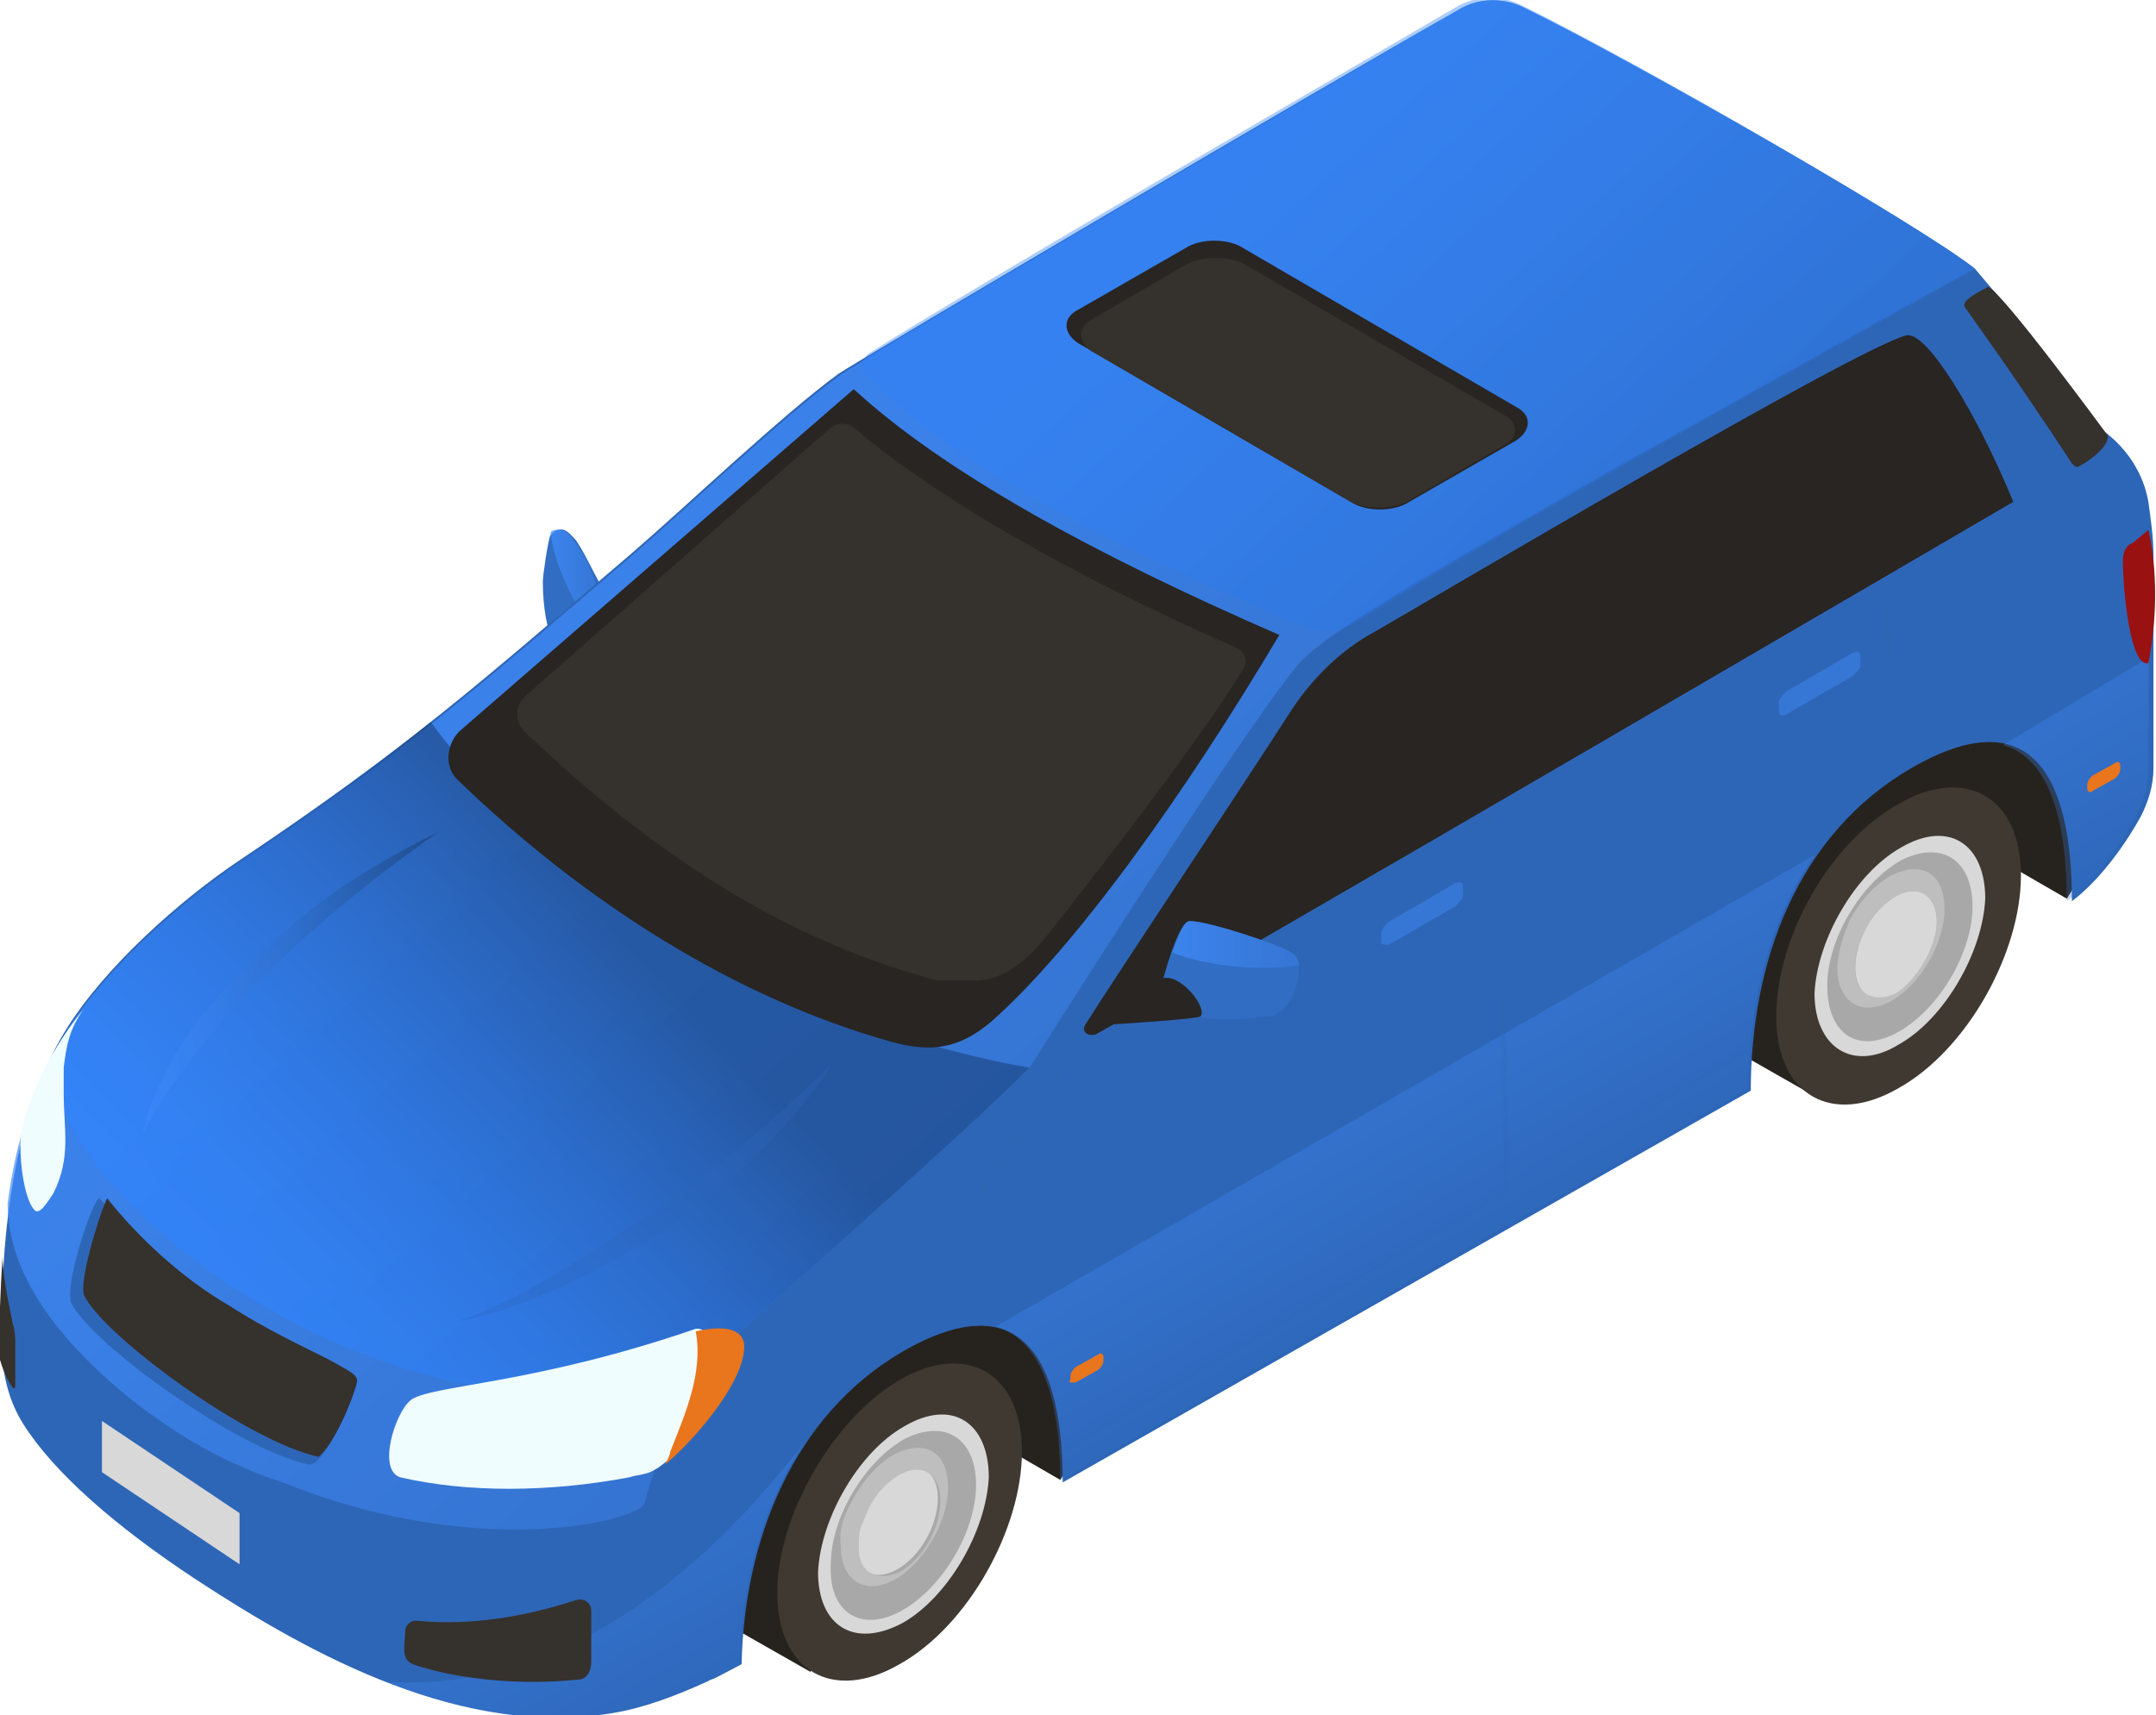 <svg width="142" height="113" viewBox="0 0 142 113" fill="none" xmlns="http://www.w3.org/2000/svg">
<g clip-path="url(#clip0)">
<path d="M37.934 35.587C37.598 35.249 37.263 34.743 36.759 34.912C36.591 34.912 36.423 35.081 36.255 35.249C36.088 35.587 35.752 37.948 35.752 38.285C35.752 40.14 36.088 41.49 36.255 41.827C36.423 42.164 36.759 42.67 37.263 42.67C38.102 43.008 38.941 42.164 39.277 41.49C39.612 40.646 39.948 39.466 39.612 38.622C38.941 37.442 38.605 36.599 37.934 35.587Z" fill="#316DC3"/>
<path opacity="0.7" d="M36.255 35.081C36.423 34.912 36.423 34.912 36.591 34.912C37.095 34.743 37.598 35.249 37.766 35.587C38.438 36.43 38.941 37.442 39.277 38.622C39.612 39.466 39.445 40.646 38.941 41.49C39.109 41.658 36.591 38.117 36.255 35.081Z" fill="url(#paint0_linear)"/>
<path d="M46.83 84.16L69.825 97.484L75.196 89.388L72.511 83.485L64.454 78.088L46.83 84.16Z" fill="#26231F"/>
<path d="M130.586 39.634L138.643 45.2L138.811 45.706C140.322 49.079 140.154 52.958 138.14 55.994L136.125 59.199L112.794 45.706L130.586 39.634Z" fill="#26231F"/>
<path d="M54.215 88.039C56.397 86.69 58.579 86.69 59.922 87.533L64.957 90.4L53.376 110.133L48.34 107.266C46.83 106.422 45.991 104.567 45.991 102.037C46.158 96.809 49.851 90.569 54.215 88.039Z" fill="#26231F"/>
<path d="M51.194 104.904C51.194 110.133 54.887 112.157 59.251 109.627C63.783 107.097 67.307 100.688 67.307 95.628C67.307 90.4 63.615 88.376 59.251 90.906C54.887 93.436 51.194 99.845 51.194 104.904Z" fill="#3F3932"/>
<path d="M59.418 106.928C62.44 105.242 64.957 100.857 65.125 97.315C65.125 93.773 62.775 92.087 59.586 93.942C56.565 95.628 54.047 100.013 53.879 103.555C53.879 107.097 56.229 108.615 59.418 106.928Z" fill="#D8D8D8"/>
<path d="M59.418 106.085C62.104 104.567 64.286 100.857 64.286 97.821C64.286 94.785 62.272 93.436 59.586 94.785C56.901 96.303 54.718 100.013 54.718 103.049C54.551 106.254 56.733 107.603 59.418 106.085Z" fill="#A8A8A8"/>
<path d="M59.083 103.386C60.593 102.543 61.768 100.519 61.768 98.664C61.768 96.978 60.593 96.134 59.083 96.978C57.572 97.821 56.397 99.845 56.397 101.7C56.397 103.555 57.572 104.23 59.083 103.386Z" fill="#D8D8D8"/>
<path d="M56.229 98.664C56.901 97.484 57.74 96.472 58.915 95.797C60.929 94.785 62.44 95.628 62.44 97.99C62.44 100.351 60.761 103.049 58.915 104.061C57.069 105.073 55.558 104.23 55.39 102.206C55.39 102.037 55.39 102.037 55.39 101.869C55.222 100.857 55.558 99.845 56.229 98.664ZM56.565 102.037C56.565 103.555 57.74 104.23 59.251 103.555C60.761 102.712 61.936 100.688 61.936 98.833C61.936 97.146 60.761 96.303 59.251 97.146C58.411 97.652 57.74 98.327 57.236 99.339C57.069 99.676 56.901 100.182 56.733 100.519C56.565 101.025 56.565 101.363 56.565 101.869C56.565 101.869 56.565 101.869 56.565 102.037Z" fill="#BEBEBE"/>
<path d="M120.012 49.922C122.194 48.573 124.376 48.573 125.719 49.416L130.754 52.283L119.173 72.016L114.137 69.149C112.627 68.306 111.787 66.451 111.787 63.921C111.955 58.861 115.48 52.452 120.012 49.922Z" fill="#26231F"/>
<path d="M116.991 66.957C116.991 72.185 120.683 74.209 125.048 71.679C129.579 69.149 133.104 62.74 133.104 57.681C133.104 52.452 129.412 50.428 125.048 52.958C120.516 55.488 116.991 61.728 116.991 66.957Z" fill="#3F3932"/>
<path d="M125.048 68.812C128.069 67.125 130.587 62.74 130.754 59.198C130.754 55.657 128.405 53.97 125.215 55.825C122.194 57.512 119.676 61.897 119.509 65.439C119.509 68.981 122.026 70.667 125.048 68.812Z" fill="#D8D8D8"/>
<path d="M125.047 67.969C127.733 66.451 129.915 62.74 129.915 59.704C129.915 56.669 127.901 55.319 125.215 56.669C122.53 58.186 120.348 61.897 120.348 64.933C120.348 68.137 122.362 69.486 125.047 67.969Z" fill="#A8A8A8"/>
<path d="M124.88 65.439C126.222 64.595 127.565 62.403 127.565 60.716C127.565 59.03 126.39 58.186 124.88 59.03C123.369 59.873 122.194 61.897 122.194 63.752C122.194 65.439 123.369 66.282 124.88 65.439Z" fill="#D8D8D8"/>
<path d="M121.858 60.548C122.53 59.367 123.369 58.355 124.544 57.68C126.558 56.669 128.069 57.512 128.069 59.873C128.069 62.234 126.39 64.933 124.544 65.945C122.698 66.957 121.187 66.113 121.019 64.089C121.019 63.921 121.019 63.921 121.019 63.752C121.019 62.909 121.355 61.728 121.858 60.548ZM122.194 63.921C122.194 65.439 123.369 66.113 124.88 65.439C126.223 64.595 127.565 62.403 127.565 60.716C127.565 59.03 126.39 58.186 124.88 59.03C124.04 59.536 123.369 60.21 122.866 61.222C122.698 61.559 122.53 62.066 122.362 62.403C122.194 62.909 122.194 63.246 122.194 63.752V63.921Z" fill="#BEBEBE"/>
<path d="M4.364 67.8C6.882 63.752 11.749 59.367 15.778 56.669C26.856 49.248 31.556 45.031 41.627 36.43C45.151 33.394 51.53 27.322 55.222 24.624C56.733 23.612 87.617 5.397 96.01 0.675C97.352 -0.169 99.031 -0.169 100.374 0.506C107.591 4.048 126.222 14.673 130.083 17.709L131.929 19.901C133.776 23.275 137.468 27.66 137.972 27.997C140.657 29.684 141.329 32.045 141.497 33.057C141.664 34.237 141.832 35.418 141.832 36.599V50.597C141.832 51.778 141.497 52.79 140.993 53.801C140.154 55.319 138.475 57.849 136.461 59.367C136.461 51.103 133.776 46.043 125.887 50.597C118.333 54.982 115.312 63.415 115.312 71.848L69.993 97.652C69.993 89.557 67.308 84.497 59.419 89.051C52.201 93.267 49.012 101.531 48.844 109.627C45.991 111.145 47.501 110.302 46.494 110.807C44.648 111.651 42.466 112.494 40.452 112.831C30.549 114.518 20.645 109.121 12.925 104.061C7.553 100.519 3.525 96.978 1.511 93.773C0.672 92.424 0.168 90.737 0.168 89.051C0 84.666 0.168 74.546 4.364 67.8Z" fill="#2E66B7"/>
<path opacity="0.3" d="M25.513 110.807C30.213 112.663 35.248 113.675 40.284 112.831C42.298 112.494 44.48 111.651 46.326 110.807C47.334 110.301 45.823 111.145 48.676 109.627C48.844 104.399 50.187 99.17 53.04 94.954C44.648 105.748 35.584 111.313 25.513 110.807ZM141.497 43.345V50.597C141.497 51.778 141.161 52.79 140.657 53.801C139.818 55.319 138.14 57.849 136.125 59.367C136.125 53.97 134.95 49.922 131.929 49.079L141.497 43.345ZM119.508 56.331C116.487 60.716 115.144 66.282 115.144 71.679L69.825 97.484C69.825 92.255 68.65 88.376 65.629 87.364L119.508 56.331Z" fill="url(#paint1_linear)"/>
<path opacity="0.7" d="M8.728 92.255C3.693 88.207 0.504 83.822 0.504 79.269C1.007 75.39 2.182 71.342 4.364 67.969C6.882 63.921 11.749 59.536 15.778 56.837C26.856 49.416 31.556 45.2 41.627 36.599C45.151 33.563 51.53 27.491 55.222 24.793C56.733 23.612 87.617 5.566 96.01 0.675C97.352 -0.169 99.031 -0.169 100.374 0.506C107.759 4.048 126.726 15.011 130.083 17.709C125.215 20.239 115.816 25.636 106.584 30.696C96.849 36.261 87.114 41.658 85.435 43.851C81.407 48.742 67.811 70.33 67.811 70.33C63.111 75.052 52.033 84.666 47.166 89.219C44.144 93.605 43.137 96.303 42.466 99.001C42.13 100.182 31.556 102.881 18.631 97.652C14.938 96.472 11.749 94.616 8.728 92.255Z" fill="url(#paint2_linear)"/>
<path opacity="0.4" d="M57.069 24.624C56.733 24.287 56.733 23.612 57.236 23.275C64.118 18.89 88.624 4.722 95.842 0.506C97.184 -0.337 98.863 -0.337 100.206 0.337C107.759 4.048 126.726 15.01 130.083 17.709C115.983 25.636 99.199 34.743 89.296 40.984C88.288 41.658 87.114 41.658 85.939 41.321C80.232 38.96 63.279 31.707 57.069 24.624Z" fill="url(#paint3_linear)"/>
<path opacity="0.6" d="M45.151 91.243C23.163 95.966 1.343 76.57 3.693 69.149C3.861 68.643 4.196 68.306 4.532 67.8C7.05 63.752 11.917 59.367 15.946 56.669C21.149 53.127 24.842 50.428 28.367 47.561C42.466 66.619 67.811 70.33 67.811 70.33C63.111 75.052 52.033 84.666 47.166 89.219C46.662 89.894 45.487 91.075 45.151 91.243Z" fill="url(#paint4_linear)"/>
<path opacity="0.2" d="M64.118 78.931L73.35 64.764C73.35 64.933 73.518 64.933 73.518 65.102L64.454 79.269V87.364C64.286 87.364 64.286 87.364 64.118 87.364V78.931Z" fill="#2E66B7"/>
<path opacity="0.2" d="M123.033 33.225C123.201 33.225 123.201 33.225 123.201 33.394C124.208 36.767 125.047 46.381 125.383 50.428C125.215 50.428 125.215 50.597 125.047 50.597C124.712 46.549 123.705 36.767 122.865 33.394C122.865 33.394 123.033 33.394 123.033 33.225Z" fill="#2E66B7"/>
<path opacity="0.2" d="M96.345 40.646C96.513 40.646 96.513 40.478 96.681 40.478C97.352 45.537 99.367 59.873 99.367 78.425L115.144 68.981C115.144 69.149 115.144 69.318 115.144 69.318L99.199 78.594L69.825 95.797C69.825 95.628 69.825 95.628 69.825 95.46L99.031 78.425C99.031 60.042 97.184 45.706 96.345 40.646Z" fill="#2E66B7"/>
<path d="M58.747 68.643C48.508 65.776 38.605 59.536 30.213 51.44C29.206 50.597 29.373 48.91 30.381 48.067L56.229 25.636C62.104 31.033 71.839 36.43 84.26 41.827C78.05 52.284 70.832 62.403 65.293 67.294C63.111 69.149 61.265 69.318 58.747 68.643Z" fill="#282523"/>
<path d="M63.615 64.595C63.95 64.595 64.118 64.595 64.454 64.595C66.468 64.427 67.979 62.909 69.154 61.391C72.343 57.343 79.057 48.742 81.91 44.019C82.246 43.513 81.91 42.839 81.407 42.67C69.993 37.61 61.601 32.719 56.229 28.166C55.726 27.828 55.222 27.828 54.719 28.166L34.577 45.874C34.241 46.212 34.073 46.549 34.073 47.055C34.073 47.561 34.241 47.898 34.577 48.236C43.641 56.837 52.201 62.066 61.768 64.595C62.44 64.595 63.111 64.595 63.615 64.595Z" fill="#35312D"/>
<path d="M85.099 46.718C86.442 44.694 88.288 42.839 90.471 41.658C93.995 39.634 122.194 22.937 125.551 22.094C126.894 21.757 130.251 27.322 132.601 33.057C132.601 33.057 79.225 64.258 72.175 68.137C71.671 68.306 71.168 67.969 71.504 67.463C73.518 64.258 81.407 52.452 85.099 46.718Z" fill="#282523"/>
<path d="M136.461 30.527C136.629 30.695 136.797 30.864 136.964 30.695C137.636 30.358 138.979 29.346 138.811 28.672C138.811 28.672 131.761 19.058 130.922 18.89C130.754 19.058 129.076 19.733 129.411 20.239C129.411 20.239 132.936 25.13 136.461 30.527Z" fill="#35312D"/>
<path d="M27.024 92.255C28.199 91.243 35.08 91.243 45.823 87.533C47.501 87.364 46.662 91.581 45.655 93.604C45.151 94.448 44.648 95.122 44.312 95.966C43.809 96.303 43.473 96.64 43.137 96.809C42.634 97.146 41.962 97.146 41.459 97.315C36.087 98.327 30.716 98.327 26.352 97.315C24.842 96.809 26.017 93.099 27.024 92.255Z" fill="#F0FDFF"/>
<path d="M44.144 95.628C45.151 93.099 46.326 90.4 45.823 87.701C47.333 87.364 48.844 87.364 49.012 88.545C49.18 90.906 45.655 94.954 43.809 96.472C43.976 96.134 44.144 95.797 44.144 95.628Z" fill="#E9751C"/>
<path d="M4.196 72.016C4.196 71.342 4.196 70.836 4.196 70.33C4.364 68.981 4.532 67.8 5.539 66.451C4.532 67.631 3.693 68.981 2.853 70.499C2.182 72.016 1.343 73.872 1.343 75.389C1.343 77.582 1.846 79.437 2.35 79.775C2.686 79.943 3.189 79.1 3.525 78.594C4.7 76.233 4.196 74.378 4.196 72.016Z" fill="#F0FDFF"/>
<path d="M23.499 91.243C22.995 92.761 21.317 96.64 20.31 96.472C15.61 95.46 6.043 88.545 4.7 85.846C4.196 84.834 6.043 79.1 6.546 78.931C8.728 81.293 11.75 84.16 15.107 86.183C19.303 88.713 23.667 90.569 23.499 91.243Z" fill="#2E66B7"/>
<path d="M15.106 86.015C17.456 87.533 19.974 88.713 21.652 89.557C22.828 90.231 23.667 90.569 23.499 91.075C23.163 92.424 21.988 95.122 20.981 95.966C16.281 94.954 6.882 88.039 5.539 85.34C5.203 84.497 6.378 80.449 7.05 78.931C9.064 81.461 11.917 84.16 15.106 86.015Z" fill="#35312D"/>
<path opacity="0.3" d="M43.641 79.437C49.683 75.221 54.719 70.161 54.719 70.161C54.719 70.161 53.88 71.679 52.201 73.534C50.523 75.558 47.837 78.088 44.816 80.281C41.794 82.473 38.102 84.328 35.248 85.509C32.395 86.689 30.213 87.027 30.213 87.027C30.213 87.027 32.227 86.352 34.745 85.003C37.43 83.485 40.62 81.461 43.641 79.437Z" fill="#2E66B7"/>
<g opacity="0.6">
<path opacity="0.6" d="M24.506 57.175C27.024 55.657 28.87 54.813 28.87 54.813C28.87 54.813 22.66 59.03 17.624 64.09C15.107 66.619 12.925 69.149 11.582 71.173C10.071 73.197 9.4 74.715 9.4 74.715C9.4 74.715 9.568 73.197 10.742 71.004C11.749 68.812 13.764 65.945 16.449 63.584C18.967 60.885 21.988 58.693 24.506 57.175Z" fill="url(#paint5_linear)"/>
</g>
<path d="M71 22.6L88.96 33.057C89.967 33.731 91.813 33.731 92.82 33.057L99.87 29.009C100.877 28.334 100.877 27.322 99.87 26.816L81.91 16.36C80.903 15.685 79.057 15.685 78.05 16.36L71 20.407C69.993 20.913 69.993 21.925 71 22.6Z" fill="#282523"/>
<path d="M71.839 23.106L88.96 33.057C89.967 33.563 91.645 33.563 92.653 33.057L99.031 29.346C100.038 28.84 100.038 27.828 99.031 27.322L81.91 17.372C80.903 16.866 79.225 16.866 78.218 17.372L71.839 21.082C71 21.588 71 22.431 71.839 23.106Z" fill="#35312D"/>
<path d="M91.478 62.234L95.842 59.705C96.01 59.536 96.345 59.199 96.345 59.03V58.355C96.345 58.187 96.177 58.018 95.842 58.187L91.478 60.716C91.31 60.885 90.974 61.222 90.974 61.391V62.066C90.974 62.234 91.142 62.234 91.478 62.234Z" fill="#3677D6"/>
<path d="M117.662 47.055L122.026 44.525C122.194 44.357 122.53 44.019 122.53 43.851V43.176C122.53 43.007 122.362 42.839 122.026 43.007L117.662 45.537C117.494 45.706 117.158 46.043 117.158 46.212V46.886C117.158 47.055 117.326 47.224 117.662 47.055Z" fill="#3677D6"/>
<path d="M85.267 62.909C85.938 63.752 85.267 66.282 84.092 66.788C83.924 66.957 83.588 66.957 83.421 66.957C81.071 67.294 77.714 67.294 76.707 65.945C76.371 65.608 76.371 65.27 76.539 64.764C76.707 64.09 77.546 61.054 78.217 60.716C78.721 60.379 84.931 62.403 85.267 62.909Z" fill="#316DC3"/>
<path opacity="0.7" d="M77.21 62.74C77.546 61.897 77.882 60.885 78.217 60.716C78.721 60.379 84.931 62.403 85.267 62.909C85.435 63.078 85.435 63.246 85.603 63.584C82.414 64.09 78.721 63.415 77.21 62.74Z" fill="url(#paint6_linear)"/>
<path d="M74.021 64.933C74.189 64.933 76.203 64.427 76.707 64.427C77.882 64.258 79.56 66.451 79.057 66.957C78.889 67.125 73.686 67.463 73.518 67.463C72.678 67.631 72.846 65.102 74.021 64.933Z" fill="#282523"/>
<path d="M137.804 52.115L139.314 51.272C139.482 51.103 139.65 50.934 139.65 50.597V50.428C139.65 50.26 139.482 50.091 139.314 50.26L137.804 51.103C137.636 51.272 137.468 51.44 137.468 51.778V51.946C137.468 52.115 137.636 52.284 137.804 52.115Z" fill="#E9751C"/>
<path d="M70.832 91.075L72.343 90.231C72.511 90.063 72.678 89.894 72.678 89.557V89.388C72.678 89.219 72.511 89.051 72.343 89.219L70.832 90.063C70.664 90.231 70.496 90.4 70.496 90.737V90.906C70.329 91.075 70.496 91.075 70.832 91.075Z" fill="#E9751C"/>
<path d="M141.496 34.912C141.496 34.912 142.504 38.622 141.496 43.682C140.322 44.019 139.818 38.96 139.818 36.936C139.818 36.43 139.986 35.924 140.489 35.755L141.496 34.912Z" fill="#991111"/>
<path d="M6.714 93.605L15.778 99.676V103.049L6.714 96.978V93.605Z" fill="#D8D8D8"/>
<path d="M38.102 110.639C33.234 111.145 29.038 110.301 27.192 109.627C26.352 109.289 26.688 108.278 26.688 107.434C26.688 107.097 27.024 106.76 27.359 106.76C29.206 106.928 32.73 107.097 37.934 105.41C38.437 105.242 38.941 105.579 38.941 106.085V109.458C38.941 110.133 38.605 110.639 38.102 110.639Z" fill="#35312D"/>
<path d="M0.168 82.81C0.168 83.485 0.336 84.834 0.839 87.195C1.007 87.701 1.007 88.207 1.007 88.545C1.007 89.219 1.007 90.569 1.007 91.243C1.007 91.581 0.839 91.412 0.839 91.412C0.336 90.737 -1.22786e-05 89.725 -0.168 88.882V88.713C-1.22786e-05 87.195 -1.74046e-05 85.172 0.168 82.81Z" fill="#35312D"/>
</g>
<defs>
<linearGradient id="paint0_linear" x1="39.563" y1="38.169" x2="36.3" y2="38.169" gradientUnits="userSpaceOnUse">
<stop stop-color="#377ADC"/>
<stop offset="1" stop-color="#408EFF"/>
</linearGradient>
<linearGradient id="paint1_linear" x1="83.539" y1="77.094" x2="89.109" y2="86.695" gradientUnits="userSpaceOnUse">
<stop stop-color="#408EFF"/>
<stop offset="1" stop-color="#326FC7"/>
</linearGradient>
<linearGradient id="paint2_linear" x1="111.023" y1="101.712" x2="51.82" y2="36.361" gradientUnits="userSpaceOnUse">
<stop offset="0.064" stop-color="#2E66B7"/>
<stop offset="1" stop-color="#408EFF"/>
</linearGradient>
<linearGradient id="paint3_linear" x1="140.085" y1="73.081" x2="82.379" y2="9.383" gradientUnits="userSpaceOnUse">
<stop stop-color="#19417B"/>
<stop offset="0.183" stop-color="#1F529E"/>
<stop offset="0.436" stop-color="#2567C8"/>
<stop offset="0.666" stop-color="#2A76E6"/>
<stop offset="0.862" stop-color="#2D80F8"/>
<stop offset="1" stop-color="#2E83FF"/>
</linearGradient>
<linearGradient id="paint4_linear" x1="42.065" y1="62.8" x2="17.992" y2="86.124" gradientUnits="userSpaceOnUse">
<stop stop-color="#19417B"/>
<stop offset="0.183" stop-color="#1F529E"/>
<stop offset="0.436" stop-color="#2567C8"/>
<stop offset="0.666" stop-color="#2A76E6"/>
<stop offset="0.862" stop-color="#2D80F8"/>
<stop offset="1" stop-color="#2E83FF"/>
</linearGradient>
<linearGradient id="paint5_linear" x1="28.864" y1="64.725" x2="9.433" y2="64.725" gradientUnits="userSpaceOnUse">
<stop stop-color="#102441"/>
<stop offset="0.14" stop-color="#1A3A68"/>
<stop offset="0.355" stop-color="#27589D"/>
<stop offset="0.556" stop-color="#326FC8"/>
<stop offset="0.737" stop-color="#3A80E6"/>
<stop offset="0.891" stop-color="#3E8AF8"/>
<stop offset="1" stop-color="#408EFF"/>
</linearGradient>
<linearGradient id="paint6_linear" x1="85.541" y1="62.225" x2="77.17" y2="62.225" gradientUnits="userSpaceOnUse">
<stop stop-color="#377ADC"/>
<stop offset="1" stop-color="#408EFF"/>
</linearGradient>
<clipPath id="clip0">
<rect width="142" height="113" fill="white" transform="matrix(-1 0 0 1 142 0)"/>
</clipPath>
</defs>
</svg>

